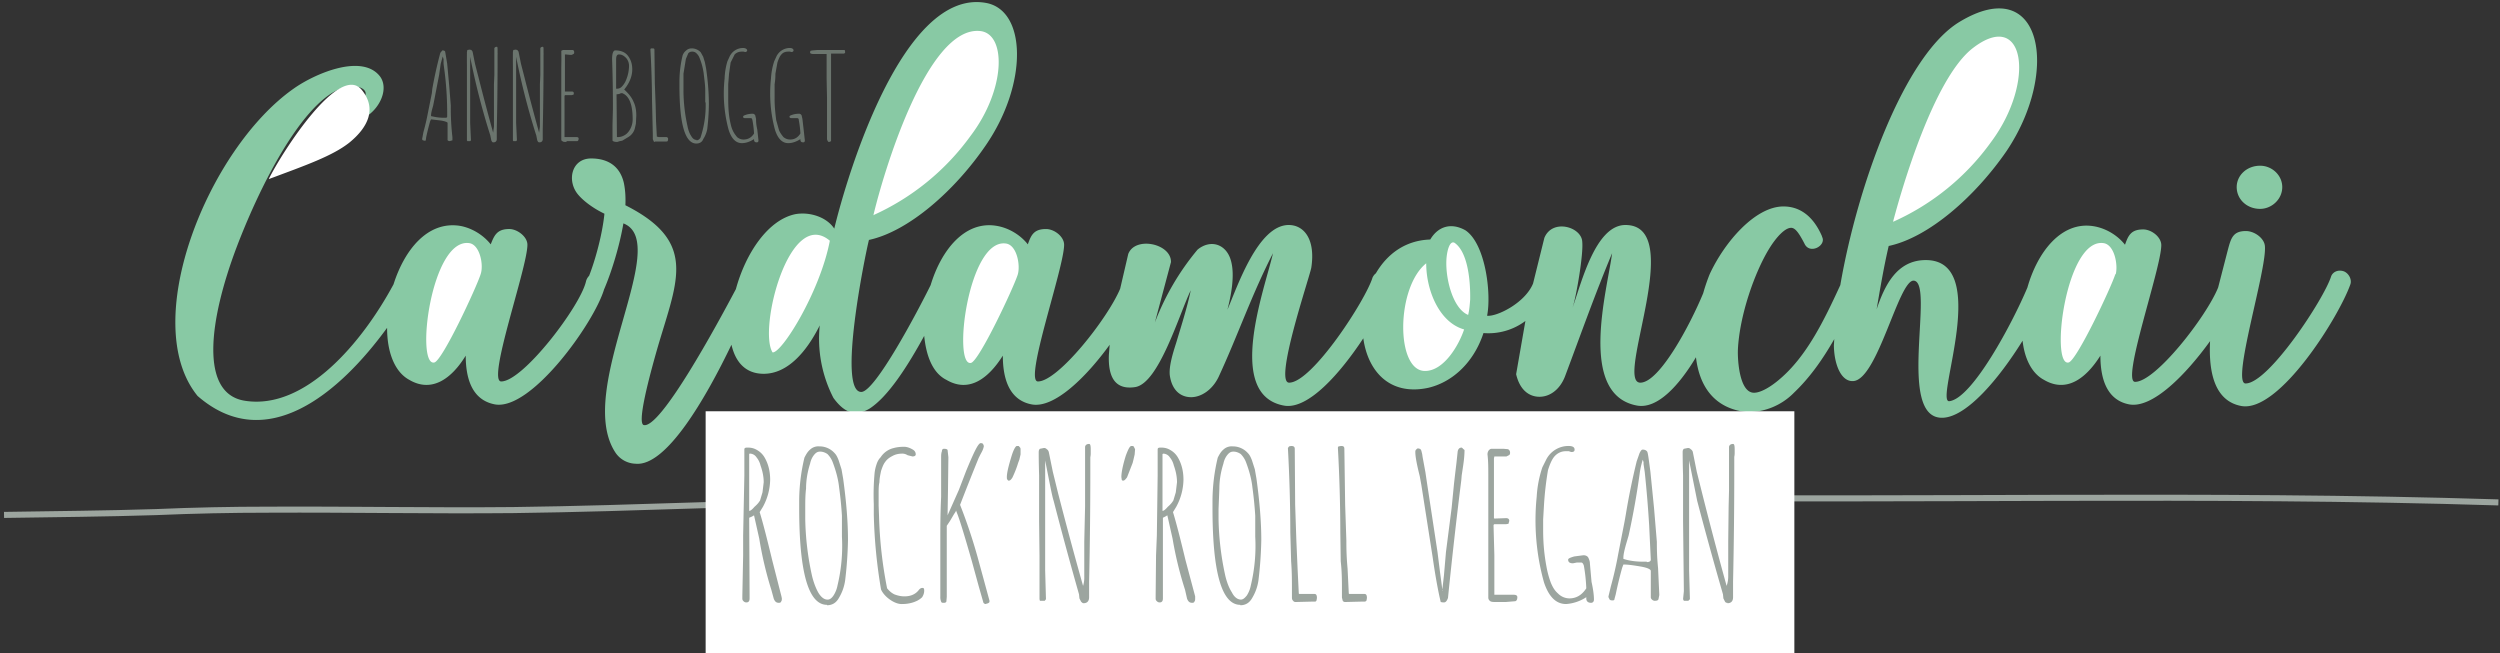 <svg width="620" height="162" xmlns="http://www.w3.org/2000/svg"><rect width="100%" height="100%" fill="#333333" stroke="none"/><g fill="none" fill-rule="evenodd"><path d="M96 81.3C84.2 97.5 66 113 49 98.2 34.2 80 51.6 36.9 72.8 22c5.2-3.7 16.9-8.8 21.4-3.1 2 2.6.6 6.8-2.4 9.3-2.8 2.3-4.8-1.2-2.6-3 2.2-1.5 1.8-3-.2-3.6C78.6 19.1 66 42.2 58.8 61c-7 18.4-9.4 36.7 2 38.4 14.9 2.3 29-14.4 36.8-28.9C100.3 62 106 54.8 114 56c3 .5 5.9 2.3 7.7 4.6.9-2.3 1.6-3.8 4.6-3.8 2 0 4.5 1.9 4.5 3.9 0 5.7-10.1 33.9-6.5 33.9 5.4 0 19.5-18.5 21-24.7a3 3 0 0 1 .8-1.5c1.6-4.1 3.3-10.4 3.8-15.4-1.9-.9-4.7-2.6-6.5-4.7-2.9-3.4-1.7-9 3.2-9 4.5 0 7.2 2.2 8.1 6 .3 1.4.5 3.2.4 5.6 18.6 9.4 12.5 19.2 7.5 37-2.3 8.2-4.4 16.9-3 17.5 4.1 1.2 18.3-25 22.9-33.7 2.4-8.8 7.9-17.2 14.8-18.6 3.5-.6 7.7.7 9.6 3.6 3.2-13.3 17-59.5 37.5-56 10.2 1.7 10.6 20 .1 35.3-7.7 11.3-19.2 21.4-29 23.5-.9 3.5-7.9 37.7-1.9 37.7 3.4 0 13.9-19.8 17.2-26.5 2.6-8.6 8.4-16 16.3-14.7 3.1.5 6 2.3 7.8 4.6.8-2.3 1.5-3.8 4.5-3.8 2.1 0 4.5 1.9 4.5 3.9 0 5.7-10 33.9-6.5 33.9 5 0 17.3-15.6 20.4-23l2-8.6c1.7-4.5 10.7-2.6 10.6 2l-4 15A63.3 63.3 0 0 1 297 61.9c3.2-2.6 7-1.4 8.2 2.5 1.2 3.8 0 9.3-.8 12.4 2.5-5.8 7.6-21 15.2-21 3.7 0 6.7 3.4 5.6 10.6-.6 2.9-9.3 28.5-5.5 28.5 5.7 0 19-20.5 20.7-26.1.2-.4.5-.8.8-1 2.8-4.8 7.3-8.2 13.5-8.4 1.9-3.2 5.1-4.3 8.7-2.3 5 3.3 6.5 15.7 5.4 21.2 2.3.3 9.4-3.1 11.4-8L383 59c2-4.9 9.3-2.7 9.4 1 .3 3-1.4 13.2-2.4 16.3 2.2-6.2 5.7-20.5 13.1-20.5 15.3 0-2.8 39.1 3.7 39.1 4.7 0 12.3-14.2 15.6-22.2A44.4 44.4 0 0 1 424 68c3.7-8 11.3-16.8 18.3-16.8 3.8 0 7.3 2.1 9.6 7.5l-.1-.1c1.4 2.2-3 4.7-4.3 1.8-1.4-2.7-2.3-3.9-3.3-3.9-1.5 0-3.6 2.2-5.4 5.1-3.7 6-7.4 16.7-7.8 25.1-.1 2.3.3 10.7 4 10.7 1.7 0 4.2-1.5 6.4-3.4 6.7-5.7 11-14.6 15-23.3 4.2-24.4 15.8-57 29.6-65.3 20.4-12.3 25 12.2 11.6 32.1-7.8 11.3-19.3 21.4-29.2 23.5-1.2 5.1-2.1 10.5-3 15.7 2-5.9 5-12.2 12.2-12.2 16.4 0 2.1 35.2 5.8 35 5.7-.6 15.7-19.4 19.4-28.2 2.5-8.8 8.4-16.5 16.4-15.2 3.1.5 6 2.3 7.8 4.6.8-2.3 1.5-3.8 4.5-3.8 2.1 0 4.5 1.9 4.5 3.9 0 5.7-10 33.9-6.5 33.9 5.1 0 17.7-16.2 20.6-23.4l2.4-9.3c.8-3 1.3-4.7 4.5-4.7 2.1 0 4.6 1.8 4.7 3.8.5 5.8-8.4 34-4.8 34 5.7 0 19.4-20.9 21.2-26.5.4-1.2 1.8-1.8 3.2-1.3 1.2.5 2 2 1.6 3.2-2.8 8-17.6 31.8-27 30.2-6.6-1.2-8.2-8.2-7.8-16.1-6 8.3-14.2 16.7-20 15.7-5.4-1-7.2-6-7.2-12.1-3.6 5.7-8.4 9.3-14 6-3-1.6-4.8-5.2-5.3-9.7-5.9 9.5-13.8 18.8-19.7 19.1-11.8.6-1.9-33.6-7.3-34-3.7-.2-8.9 24.3-14.9 24.9-2.9.3-4.8-3.7-4.9-8.8l.1-1.6c-2.8 4.9-6 9.5-10 13.3a16 16 0 0 1-11.7 4.8c-8.3-.9-11.8-6.7-12.6-13.6-4.2 7-9.5 12.8-14.5 12-15-2.6-7.4-29-6.3-37.8-4.3 10.3-7.9 20.5-11.7 30.6-1.3 3.3-3.8 5-6.3 5-2.6 0-4.9-1.7-5.8-5.6l2.3-13.2a15.3 15.3 0 0 1-10.4 3c-2.5 7.6-8 12.3-13.8 13.6-9.6 2-14.9-4.3-16-12.3-5.8 8.8-13.7 17.7-19.6 16.7-14.8-2.6-4.8-29-2.8-37.8-5.3 10.3-8.8 20.6-13.5 30.7-1.6 3.3-4.4 5-6.8 5-2.6 0-4.8-1.7-5.3-5.5-.2-2.2.7-5.2 1.6-8 1.2-4 2.8-9 3.6-13-2.9 6-7.9 23.1-13.8 24-5.3.8-6.7-3-6.5-8l.2-2.5c-5.8 8-13.7 15.8-19.3 14.8-5.4-1-7.2-6-7.2-12.1-3.6 5.7-8.4 9.3-14 6-3.4-1.7-5-5.9-5.5-10.9-4.1 7.5-8.9 15-13.5 18-3.8 2.3-6.5.8-9-2.6a32 32 0 0 1-3.4-18c-3.3 6.6-8 12-13.9 12-4.5 0-7-2.9-8-7.2-6.4 13.3-16.2 30.3-23.8 29.5a6.2 6.2 0 0 1-5-2.8c-10.2-15.6 14.3-52 2-56.8-.9 5.4-2.9 12-4.8 16.4-2.5 8.3-18 30-27 28.5-5.5-1-7.3-6-7.3-12.1-3.5 5.7-8.4 9.3-14 6-3.7-2-5.5-7-5.5-12.8zm464.5-40.2c3 0 5.5 2.4 5.5 5.3 0 3-2.6 5.4-5.5 5.4-3.3 0-5.8-2.4-5.8-5.4 0-2.9 2.5-5.3 5.8-5.3z" fill="#88c9a4"/><path d="M191.6 87.4c-3.6-5.6 4.1-36.2 14.2-27.7-2.4 12.6-11.9 27.9-14.2 27.7zm25-34c2.3-9.8 13.2-47.1 26.5-45.7 6.5.7 6.4 14.4-2.4 26a60.3 60.3 0 0 1-24.2 19.7zm35.8 14.7c-1 3.2-9.6 21.5-11.6 21.9-4.6 1-.7-31 8.7-29.6 2.7.4 3.6 5.4 2.9 7.7zm110.7 13.6c-1.3 3.9-5 10.3-9.7 10.3-7.3 0-7.2-20.7.3-26.7 0 6.8 3.3 14.7 9.4 16.4zm-4.4-17.1c.1-2.3.8-5 2-4.4 3.1 2.1 4 8.6 3.9 14.1-.1 1.3-.2 2.6-.5 3.8-3.7-1.5-5.6-8.7-5.4-13.5zm110.8-9.7c2-7.6 10-35.5 19.8-43 12.9-9.9 15.6 8.4 4.5 23.3A60 60 0 0 1 469.5 55zM524.6 68c-1 3.2-9.6 21.5-11.6 21.9-4.6 1-.7-31 8.7-29.6 2.7.4 3.6 5.4 3 7.7zm-405.4 0c-1 3.2-9.5 21.5-11.5 21.9-4.7 1-.8-31 8.7-29.6 2.6.4 3.6 5.4 2.8 7.7zM66.7 44.3c3.3-6.6 17.6-29 23.1-21.9 3.6 4.5 1.6 9.1-3.2 13-4.2 3.3-10.8 5.6-19.9 9z" fill="#FFF"/><path d="M1 127.7c12.6-.2 25.2-.3 37.7-.7 9.4-.4 18.6-.6 28-.6 20.2-.1 40.4.3 60.6.1 15.6-.2 31-.7 46.7-1.2 40.7-1 82-2.9 122.6-3.5 131.6-2 14.6.3 107 1.5 71.9 1 142.9-1 216 1.3" stroke="#9CA59F" stroke-width="1.5"/><path fill="#FFF" fill-rule="nonzero" d="M175 102h270v60H175z"/><path d="M193.2 149.5c-.7 0-1-.3-1.3-1l-.6-2.2a90.8 90.8 0 0 1-3-12.7l-1.3-5.8-.5.3-.7.3.1 19.2v.8c0 .6-.2 1-.8 1-.3 0-.5-.1-.7-.3a.8.8 0 0 1-.3-.6v-.7l.2-10.1v-4.9l.3-14.9v-6.4c0-.4.2-.5.8-.5 1 0 1.7.2 2.5.7a5 5 0 0 1 1.8 1.9c.9 1.6 1.3 3.4 1.3 5.4a14.5 14.5 0 0 1-1.8 6.7l-.8 1.3c.8 2.6 1.8 6.5 3.1 11.9l2.3 9 .1.5c0 .3 0 .6-.2.8 0 .2-.3.3-.5.3zm-7.4-22.8c.3 0 .7-.3 1.3-1 .7-.6 1.1-1.1 1.4-1.6l.6-2 .3-2.5c0-1.4-.3-2.8-.8-4.2a5 5 0 0 0-1-2 2 2 0 0 0-1.5-.9h-.2l-.1.1v14.1zm19.3 23.3c-4.6 0-6.9-8-6.9-24v-2a46.5 46.5 0 0 1 1.3-10.5c.4-.8.8-1.5 1.4-2a3 3 0 0 1 2.3-.8 5 5 0 0 1 3.8 1.7c.4.4.7 1 1 1.8l.7 2.2.4 2.3c.8 5.8 1.2 10.8 1.2 15.2v.1a97.2 97.2 0 0 1-.7 9.9 11.5 11.5 0 0 1-1.5 4.3c-.7 1.3-1.7 1.9-3 1.9zm.2-1.3c.5 0 1-.4 1.4-1a7 7 0 0 0 1-2.5 42 42 0 0 0 1.1-12.1v-5.2a93 93 0 0 0-.7-7c-.2-2-.8-4.2-1.6-6.3-.3-.8-.8-1.5-1.3-2-.6-.4-1.2-.6-1.8-.6-.6 0-1 .2-1.5.8-.4.5-.8 1.2-1 2.2-.7 2.2-1 4.3-1 6.2-.2 1.6-.2 3.3-.2 5v2.5a70.4 70.4 0 0 0 1.7 14.2c.4 1.6.9 2.9 1.5 4 .7 1.2 1.5 1.8 2.3 1.8zm18.3 1.1c-.9 0-1.9-.4-2.9-1.1-1-.7-1.8-1.6-2.2-2.5a127.3 127.3 0 0 1-1.8-18.6V125a59.1 59.1 0 0 1 .2-7.7c.1-.9.3-1.6.5-2.2.2-.6.5-1.2 1-1.7a5.3 5.3 0 0 1 3.3-2.3c.7-.2 1.6-.3 2.5-.3.6 0 1.3.2 2 .6.6.3.9.7.9 1.3 0 .3-.3.5-.8.5l-1.2-.3c-.5-.3-.9-.4-1.3-.4-1 0-1.8.2-2.5.6-.8.4-1.4.9-1.8 1.5-.4.5-.7 1.3-1 2.2-.2 1-.4 1.9-.4 2.8-.2.8-.2 1.8-.2 3v2.8l.1 2.6a106.2 106.2 0 0 0 2 17.9c.5.6 1 1.1 1.8 1.5.8.3 1.6.5 2.5.5 1.5 0 2.7-.5 3.5-1.5.3-.4.6-.6 1-.6.3 0 .4.2.4.7 0 .6-.2 1.1-.5 1.6-.4.4-1 .8-1.5 1-1.1.5-2.3.7-3.5.7zm21 0c-.4 0-.5-.1-.7-.3l-1.2-4.2-1.7-6.2c-1.8-6.3-3-10.2-3.6-11.7l-.3-.8-.1.3-.4.6-1 1.7-.8 1.2V148l-.1 1.2c-.1.2-.3.3-.6.3-.4 0-.6 0-.7-.3a3 3 0 0 1-.2-1.3v-15c0-2 0-5.2.2-9.7v-9.6c0-.6 0-1.2.2-1.7 0-.4.2-.6.5-.6.5 0 .8.1.9.3l.2 1.8-.1 8.3-.1 6.1 2.8-6.3 1.8-4.7c1.9-4.6 3-6.9 3.6-6.9.2 0 .4 0 .6.2l.2.5c-.1.7-.4 1.3-.8 2l-.5 1a667.7 667.7 0 0 0-4.6 11.6 132 132 0 0 1 4.3 12.8 6366 6366 0 0 1 3 11c0 .2 0 .4-.2.5a1 1 0 0 1-.6.2zm5.3-30.8c-.2-.1-.2-.4-.2-.7 0-1 .4-2.7 1.2-5.3.5-1.6 1-2.4 1.3-2.4h.2c.2 0 .3 0 .4.2.2.2.3.3.3.6v1.3l-.3 1.3-.3.8c-.3 1-.7 2.1-1.4 3.6-.3.5-.6.8-.9.8-.1 0-.2 0-.3-.2zm18.8 30.6c-.2 0-.4-.2-.6-.4l-.4-.8-.1-1-.2-.7a996.9 996.9 0 0 1-6.1-22.5c-.4-1.2-1-4.5-2.1-10V141.5l.2 7.1-.3.4h-1.2l-.1-.4v-10.7l-.1-8.7v-11.3a199.1 199.1 0 0 1-.1-5.2v-.5c0-.5.1-.7.3-.9l1-.2c.3 0 .5.1.7.3.3.2.4.4.5.7l1 4.9 1.3 5.3a1014.3 1014.3 0 0 0 6.2 23 7 7 0 0 0 .3-2.3v-8.7l.2-8.7v-14.8c.1-.5.5-.7 1-.7.3 0 .4.4.4 1.4v1a4.6 4.6 0 0 1-.1.9v3.2a1246.5 1246.5 0 0 1-.3 27.6v3.9c0 1-.5 1.5-1.4 1.5zm9.5-30.6l-.1-.7c0-1 .3-2.7 1.1-5.3.6-1.6 1-2.4 1.4-2.4h.1c.2 0 .4 0 .5.2l.3.6-.1 1.3-.3 1.3-.2.8-1.4 3.6c-.4.5-.6.8-1 .8 0 0-.2 0-.3-.2zm17.5 30.5c-.7 0-1-.3-1.3-1l-.5-2.2a90.8 90.8 0 0 1-3.1-12.7l-1.3-5.8-.5.3-.6.3v20c0 .6-.2 1-.8 1-.3 0-.5-.1-.7-.3a.8.8 0 0 1-.3-.6v-.7l.1-10.1.2-4.9.2-14.9v-6.4c0-.4.2-.5.8-.5 1 0 1.7.2 2.5.7a5 5 0 0 1 1.8 1.9c.9 1.6 1.3 3.4 1.3 5.4a14.5 14.5 0 0 1-1.8 6.7l-.8 1.3c.8 2.6 1.8 6.5 3.1 11.9l2.4 9v.5c0 .3 0 .6-.2.8 0 .2-.3.3-.5.3zm-7.4-22.8c.3 0 .7-.3 1.3-1 .7-.6 1.1-1.1 1.4-1.6l.6-2 .3-2.5c0-1.4-.3-2.8-.8-4.2a5 5 0 0 0-1-2 2 2 0 0 0-1.6-.9l-.2.1v14.1zm19.3 23.3c-4.6 0-6.9-8-6.9-24v-2a46.5 46.5 0 0 1 1.3-10.5c.4-.8.8-1.5 1.4-2a3 3 0 0 1 2.3-.8 5 5 0 0 1 3.8 1.7c.4.4.7 1 1 1.8l.7 2.2.4 2.3c.8 5.8 1.2 10.8 1.2 15.2v.1a97.2 97.2 0 0 1-.7 9.9 11.5 11.5 0 0 1-1.5 4.3c-.7 1.3-1.7 1.9-3 1.9zm.1-1.3c.6 0 1-.4 1.5-1a7 7 0 0 0 1-2.5 42 42 0 0 0 1.1-12.1v-5.2a93 93 0 0 0-.7-7c-.2-2-.8-4.2-1.6-6.3-.3-.8-.8-1.5-1.3-2-.6-.4-1.2-.6-1.8-.6-.6 0-1 .2-1.5.8-.4.5-.8 1.2-1 2.2-.7 2.2-1 4.3-1 6.2l-.2 5v2.5a70.4 70.4 0 0 0 1.7 14.2c.4 1.6.9 2.9 1.6 4 .6 1.2 1.4 1.8 2.3 1.8zm13.6.6a.7.7 0 0 1-.6-.3c-.2-.2-.3-.4-.3-.8v-2c0-2 0-4.4-.2-7l-.2-7.1a398.3 398.3 0 0 0-.6-21l.3-.4.5-.1c.6 0 .9.2.9.7l.1 13.9.3 8.9.3 6.9.3 6.2.1.1h3.8c.4 0 .6.3.6 1l-.1.6c-.1.2-.2.3-.4.3h-.8l-4 .1zm12.3 0a.7.7 0 0 1-.6-.3l-.2-.8v-2c0-2 0-4.4-.3-7l-.1-7.1a398.3 398.3 0 0 0-.6-21c0-.1 0-.3.2-.4l.6-.1c.6 0 .8.2.8.7l.2 13.9.3 8.9c0 1.4 0 3.7.3 6.9l.3 6.2.1.1H338.4c.4 0 .6.3.6 1l-.1.6c-.1.2-.3.3-.5.3h-.8l-4 .1zm24.3.1a4 4 0 0 1-.6-.1c-.6-2.5-1.3-6.2-2-11.1l-2.8-17.9-.4-2.2c-.7-2.8-1.1-4.8-1.1-6 0-.2 0-.4.2-.6.2-.2.3-.3.5-.3l.4.1c.1 0 .3.2.4.5l.2.8.1.7.7 3.8.4 2.7 2.6 17.1.6 4.8.6 4.5.4-3.5.5-5.8L360 126l.6-6.1.3-2.6.3-2.5.3-2.8c.1-.6.4-1 1-1l.3.2h-.1l.5.4c0 1-.1 2.4-.4 4.3l-.3 2-.1 1.2a1215.9 1215.9 0 0 0-3.3 29.2c-.3.8-.6 1.1-1 1.1h-.1zm-.1-2.9v-.1l-.2.1h.2zm13.4 2.8c-.8 0-1.3 0-1.6-.2-.3-.2-.5-.5-.5-.9v-1-28.9c0-2.1 0-4-.2-5.6 0-.4.1-.7.3-1 .2-.2.4-.4.7-.4h3l1.1.1c.3.2.5.4.5.9 0 .3-.1.5-.3.6l-.6.3h-3l-.1.5v14.8l.1.1h.1l2.8-.1c.5 0 .8.2.8.7l-.2.7-.6.1h-2.9s-.2.1-.2.3l.2 7.4v9.8h4.8c.6 0 .9.2.9.6 0 .6-.2.9-.5 1l-2.4.2h-2.1zm17.2.5c-2.5 0-4.3-1.8-5.5-5.4a57.4 57.4 0 0 1-1.8-21.2 28 28 0 0 1 1.4-7.3l1-2a6.2 6.2 0 0 1 5.5-3.3c1 0 1.5.3 1.5.9 0 .4-.2.6-.8.6a3 3 0 0 1-.6-.2h-.8c-1 0-2 .4-2.8 1.3-.6.7-1.1 1.8-1.6 3.4a81 81 0 0 0-1 8.8l-.2 3.4v2.7c0 3.3.3 6.2.8 8.9.3 1.7.7 3 1.1 4.1.5 1.2 1 2 1.8 2.7a4 4 0 0 0 2.8 1.2c1.7 0 3.1-.8 4.2-2.5a41 41 0 0 0-.6-5.6c-.2-.6-.4-.8-.7-.8h-1l-1 .2c-.8 0-1.2-.3-1.2-.9 0-.3.5-.5 1.5-.8l2.3-.3c.5 0 1 .2 1.2.6.2.4.4.9.4 1.5l.4 4.5c.4 1.8.6 3.3.6 4.4 0 .5-.3.8-.7.8-.8 0-1.2-.4-1.2-1.1V148.1a10.4 10.4 0 0 1-5 1.7zm22-.8a1 1 0 0 1-.7-.3.8.8 0 0 1-.3-.5v-6.6c0-.4-.8-.8-2.5-1.1-1.8-.3-3.1-.5-4.3-.5l-.3.8a97.2 97.2 0 0 0-1.6 6.6l-.3 1.1c0 .3-.2.4-.4.4-.3 0-.6 0-.8-.2l-.3-.6v-.2l.6-2.5a89.8 89.8 0 0 0 1.8-7.9l1.6-8.2.3-1.7a175.8 175.8 0 0 1 2.7-13.2l.7-2c.3-.6.5-.9.8-.9.5 0 .9.2 1.1.5.2.3.4 2 .8 5l.9 9 .7 8.4c0 1.4 0 3.5.3 6.5l.3 6.5v.2l-.2 1c-.1.3-.4.4-1 .4zm-2-9.6c.6 0 1-.2 1-.6l-.4-8.4a298.9 298.9 0 0 0-1.1-13.3l-.3-2v-.5l-.2-.6c-.2.7-.5 1.7-.7 3a196.1 196.1 0 0 1-2.8 15.8l-.5 1.7c-.5 1.7-.8 3-.8 3.8v.3c1.5.5 3.2.7 5.1.7h.7zm20 10.1c-.2 0-.4 0-.6-.3l-.4-.8-.1-1-.2-.7a996.9 996.9 0 0 1-6.2-22.5l-2-10v27.3l.2 7.1-.4.4h-1.1l-.2-.4.2-2-.1-8.7-.1-8.7v-11.3a199.1 199.1 0 0 1-.1-5.3v-.5c0-.4.1-.6.3-.8l1-.2c.3 0 .5.1.7.3.3.2.4.4.5.6l1 5 1.3 5.2a1014.3 1014.3 0 0 0 6.1 23.1 7 7 0 0 0 .4-2.4v-8.7l.1-8.6.1-4v-10.8c.1-.5.5-.7 1-.7.3 0 .4.4.4 1.4v1a4.6 4.6 0 0 1-.1.8v3.2a1246.5 1246.5 0 0 1-.3 27.7v3.9c0 1-.5 1.5-1.4 1.5z" fill="#9CA59F"/><path d="M111.5 35l-.4-.1a.5.5 0 0 1-.1-.4v-4c0-.2-.5-.4-1.6-.6l-2.5-.3-.2.4a58.4 58.4 0 0 0-1 4l-.1.7c0 .2-.1.2-.3.2l-.4-.1c-.2-.1-.2-.2-.2-.4l.3-1.6a53.9 53.9 0 0 0 1.1-4.7l1-5 .1-1a105.5 105.5 0 0 1 2-9l.5-.6c.4 0 .6.1.7.3l.5 3 .5 5.4.4 5a62.2 62.2 0 0 0 .4 7.8v.8l-.7.2zm-1.2-5.8c.4 0 .6 0 .6-.3a82.9 82.9 0 0 0-.6-10.8l-.3-2.3v-1.1l-.1-.4-.1-.3-.5 1.8-.4 2.8-1.3 6.7-.2 1c-.3 1-.5 1.8-.5 2.3v.2c.9.2 1.9.4 3 .4h.4zm12 6.1s-.2 0-.3-.2a1 1 0 0 1-.2-.5l-.1-.5-.1-.5a177 177 0 0 1-5-19.5v16.4l.2 4.3-.2.2h-.7l-.1-.2V16.3a119.5 119.5 0 0 1 0-3.1v-.3l.1-.5.6-.1.4.1.3.4.6 3 .8 3.1a608.6 608.6 0 0 0 3.7 14l.2-1.5V20.9l.1-2.3V12c0-.2.3-.4.6-.4.2 0 .2.3.2.9v.6a2.8 2.8 0 0 1 0 .5v2a747.9 747.9 0 0 1-.2 16.5v2.4c0 .5-.3.8-.8.8zm11.5 0c-.1 0-.3 0-.4-.2a1 1 0 0 1-.2-.5l-.1-.5-.1-.5a177 177 0 0 1-5-19.5v16.4l.2 4.3-.2.2h-.7l-.1-.2V16.3a119.5 119.5 0 0 1 0-3.1v-.3l.1-.5.6-.1.4.1.3.4.6 3 .8 3.1a608.6 608.6 0 0 0 3.7 14l.2-1.5V20.9l.1-2.3V12c0-.2.3-.4.6-.4.2 0 .2.3.2.9v.6a2.8 2.8 0 0 1 0 .5v2a747.9 747.9 0 0 1-.2 16.5v2.4c0 .5-.3.8-.8.8zm6.7-.1c-.5 0-.9 0-1-.2-.2 0-.3-.2-.3-.5V34 16.6a79.7 79.7 0 0 0 0-4l.4-.2h2.5c.2.1.3.3.3.6 0 .1 0 .3-.2.4l-.4.2h-.5l-1-.1h-.2v9.2h1.7c.3 0 .5.1.5.4 0 .2 0 .4-.2.4l-.3.1h-1.7l-.1.2V34h3c.3 0 .5.1.5.4 0 .3-.1.5-.3.6h-2.7zm12.5 0c-.7 0-1.1-.2-1.1-.4V31l.1-3.8a317.3 317.3 0 0 0-.2-12.5c0-1.5.3-2.2.8-2.2 1.3 0 2.4.4 3.1 1.3.7.9 1.1 2 1.1 3.4 0 1.6-.6 3.3-2 5 1.1 1 1.9 2 2.3 3 .5 1 .7 2.1.7 3.5l-.1 2-.3 1.3a3.6 3.6 0 0 1-1.6 2l-1.5.9-.6.1-.6.2h-.1zm0-13.2c.4 0 .8-.1 1.2-.5.4-.4.8-1 1-1.5a9.4 9.4 0 0 0 .8-3.6 3 3 0 0 0-.7-2c-.6-.6-1.1-.9-1.8-.9-.5 0-.7.4-.7 1.3V22h.2zm.2 12c.7 0 1.3-.2 1.9-.6.6-.4 1-1 1.3-1.6a5 5 0 0 0 .5-2.2c0-3.6-.8-5.8-2.6-6.5-.1 0-.4 0-.7.2l-.7.1.1 10.6h.2zm9.2 1.2c-.1 0-.2 0-.3-.2l-.2-.5v-1.1l-.1-4.3-.1-4.3a239 239 0 0 0-.4-12.5c0-.1 0-.2.2-.3h.3c.3 0 .5 0 .5.4l.1 8.3.2 5.4.1 4 .2 3.8h.1l.4.1h1.9c.2 0 .4.2.4.5l-.1.5-.3.1h-2.9zm10.3.4c-2.8 0-4.2-4.8-4.2-14.4V20a27.9 27.9 0 0 1 .8-6.3c.2-.5.5-.9.9-1.2.3-.3.8-.5 1.3-.5a3 3 0 0 1 2.3 1l.6 1.1.4 1.3.3 1.5c.5 3.4.7 6.4.7 9v.1a58.3 58.3 0 0 1-.4 6 7 7 0 0 1-1 2.5c-.3.8-1 1.1-1.7 1.1zm0-.8c.4 0 .7-.2 1-.6a25.2 25.2 0 0 0 1.3-8.8h-.1v-3c0-1.2-.2-2.6-.4-4.3a16 16 0 0 0-1-3.7 3 3 0 0 0-.8-1.2c-.3-.3-.7-.4-1-.4-.4 0-.7.1-1 .4l-.6 1.4-.6 3.7v4.5a42.2 42.2 0 0 0 1 8.5c.2 1 .5 1.8.9 2.4.4.7.8 1 1.4 1zm11.3.7c-1.5 0-2.6-1.1-3.3-3.3a34.4 34.4 0 0 1-1-12.7 16.8 16.8 0 0 1 .7-4.3l.6-1.3a3.7 3.7 0 0 1 3.3-2c.6 0 1 .3 1 .6 0 .2-.2.4-.5.4l-.4-.1h-.4c-.7 0-1.3.2-1.8.7l-1 2-.4 2.8-.2 2.6v3.6c0 2 .1 3.7.4 5.3.2 1 .4 1.9.7 2.5.3.7.7 1.2 1.1 1.7.5.4 1 .6 1.6.6 1.1 0 2-.5 2.6-1.5a24.6 24.6 0 0 0-.4-3.3c-.1-.4-.2-.5-.4-.5H185c-.5 0-.7 0-.7-.4 0-.2.3-.3.9-.5a6 6 0 0 1 1.4-.2c.3 0 .5.1.7.4l.2.9c0 .4 0 1.3.3 2.6l.3 2.7c0 .3-.1.5-.4.5-.5 0-.7-.2-.7-.7v-.1c-1.1.7-2.1 1-3 1zm11.5 0c-1.5 0-2.6-1.1-3.3-3.3a34.4 34.4 0 0 1-1-12.7 16.8 16.8 0 0 1 .8-4.3l.6-1.3a3.7 3.7 0 0 1 3.3-2c.6 0 .9.3.9.6 0 .2-.2.4-.5.4l-.4-.1h-.4c-.7 0-1.3.2-1.7.7-.4.4-.7 1.1-1 2l-.5 2.8c0 .5 0 1.4-.2 2.6v3.6c0 2 .2 3.7.4 5.3l.7 2.5c.3.7.7 1.2 1.1 1.7.5.4 1 .6 1.7.6 1 0 1.9-.5 2.5-1.5a24.6 24.6 0 0 0-.4-3.3c0-.4-.2-.5-.4-.5h-1.2c-.4 0-.7 0-.7-.4 0-.2.3-.3.9-.5a6 6 0 0 1 1.4-.2c.3 0 .5.1.7.4l.2.9.3 2.6.3 2.7c0 .3-.1.5-.4.5-.5 0-.7-.2-.7-.7v-.1c-1.1.7-2.1 1-3 1zm10.2-.3c-.2 0-.3 0-.4-.2a1 1 0 0 1-.2-.6V24.3l-.1-4.8v-2.9-3.2h-3.4l-.5-.1a.4.4 0 0 1-.2-.4l.1-.3.5-.1 1.2-.1h6.8l.1.5c0 .3-.2.4-.5.4h-3V35l-.4.2z" fill="#6B756E"/></g></svg>